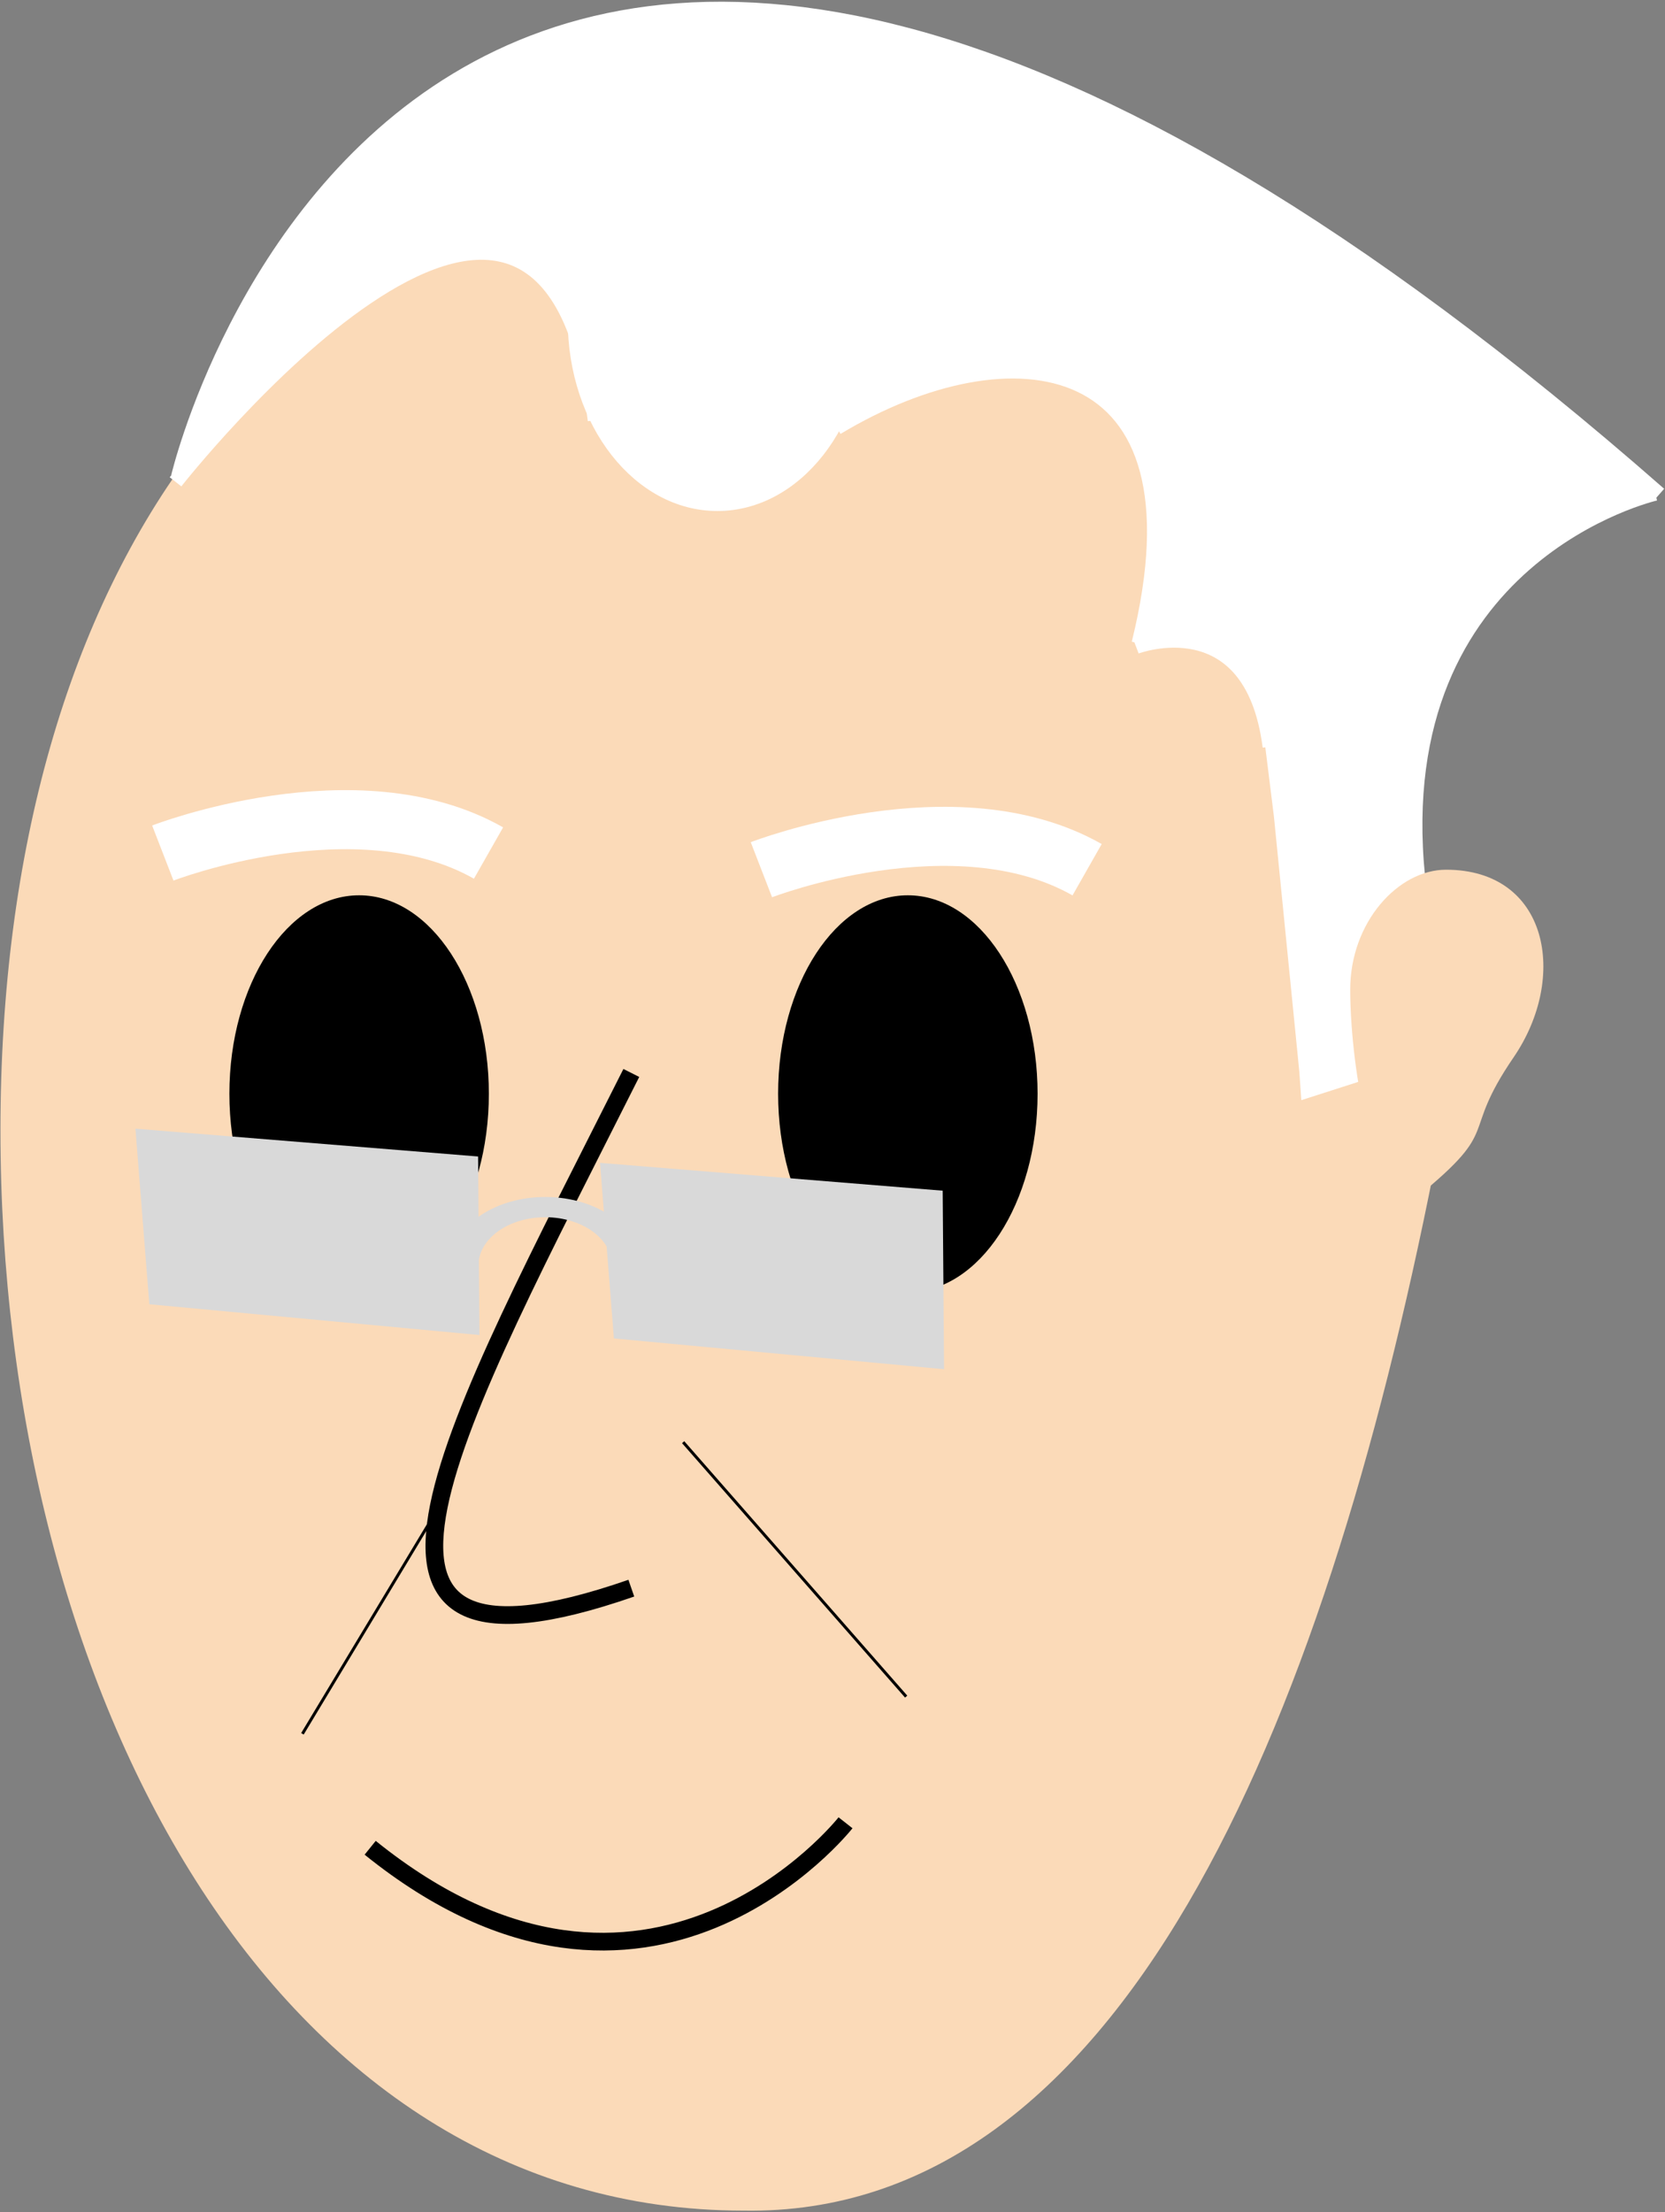 <svg width="564" height="749" viewBox="0 0 564 749" fill="none" xmlns="http://www.w3.org/2000/svg">
<rect x="0" y="0" width="564" height="749" fill="#808080" stroke="none"/>
<path d="M560.741 167.029C560.741 167.029 469.298 187.86 480.231 296.961" stroke="white" stroke-width="5"/>
<path d="M10.093 368.57C10.093 556.013 100.563 730.366 256.597 730.366C380.936 732.407 448.519 571.031 485.659 381.198C485.659 193.755 412.632 51.574 256.597 51.574C100.563 51.574 10.093 181.127 10.093 368.57Z" fill="#FBDAB8"/>
<path d="M0.153 382.697C0.153 572.23 92.552 748.527 251.915 748.527C378.907 750.591 447.931 587.416 485.863 395.466C485.863 205.933 411.278 62.166 251.915 62.166C92.552 62.166 0.153 193.163 0.153 382.697Z" fill="#FBDAB8"/>
<ellipse cx="43.946" cy="67.2" rx="43.946" ry="67.2" transform="matrix(-1 0 0 1 165.595 303.149)" fill="black"/>
<ellipse cx="43.946" cy="67.2" rx="43.946" ry="67.2" transform="matrix(-1 0 0 1 351.468 303.149)" fill="black"/>
<path d="M213.852 363.31C153.927 482.42 99.879 577.304 213.852 537.759" stroke="black" stroke-width="6"/>
<path d="M286.411 617.202C286.411 617.202 219.856 701.829 125.391 625.664" stroke="black" stroke-width="6"/>
<path d="M231.412 488.33L306.953 574.479" stroke="black"/>
<path d="M147.257 512.691L102.442 587.076" stroke="black"/>
<path d="M55.152 288.841C55.152 288.841 120.752 263.419 165.48 288.841" stroke="white" stroke-width="20"/>
<path d="M257.917 294.49C257.917 294.49 323.518 269.068 368.246 294.49" stroke="white" stroke-width="20"/>
<ellipse cx="243.339" cy="115.834" rx="37.108" ry="57.198" fill="#D9D9D9"/>
<ellipse cx="243.008" cy="108.419" rx="50.691" ry="64.613" fill="white"/>
<path d="M59.459 163.146C59.459 163.146 185.028 3.202 201.594 142.314" stroke="white" stroke-width="5"/>
<path d="M283.429 144.785C342.072 109.479 410.654 117.246 385.806 217.873" stroke="white" stroke-width="5"/>
<path d="M411.98 204.103L465.426 187.861L489.839 356.783L440.804 372.52L440.142 362.987L431.527 276.483L427.883 247.178L428.214 245.059L411.98 204.103Z" fill="white"/>
<path d="M430.202 252.827C423.907 204.103 384.812 218.932 384.812 218.932" stroke="white" stroke-width="5"/>
<path d="M60.453 161.38C60.453 161.38 144.607 -198.756 562.066 167.383" stroke="white" stroke-width="5"/>
<path d="M80.332 107.006L101.867 73.464L126.716 45.571L157.197 23.681L189.003 10.264L223.129 3.202H257.255L294.694 7.439L366.258 32.508L426.889 64.99L513.694 127.132L556.102 163.499L560.409 167.029L544.175 172.679L526.946 181.505L508.393 198.1L492.49 219.285L483.213 244.353L477.912 276.483L467.309 219.285L416.618 207.986L421.256 225.287L408.666 217.519H387.462L390.073 196.614L391.769 181.859L388.787 162.439L384.149 146.551L373.547 134.546L366.258 130.663L351.68 125.719H330.807L284.423 141.961L194.305 107.006L188.403 98.421L170.45 85.116H157.197L139.168 90.354L97.56 121.483L61.56 159.618L80.332 107.006Z" fill="white"/>
<path d="M512.7 358.044C494.091 385.231 509.442 381.347 479.955 405.356C463.723 405.356 457.37 357.909 457.37 335.094C457.37 312.279 473.607 294.49 489.839 294.49C524.498 294.49 531.309 330.857 512.7 358.044Z" fill="#FBDAB8"/>
<path d="M45.875 382.177L161.948 391.596L162.414 452.048L50.583 441.628L45.875 382.177Z" fill="#D9D9D9"/>
<path d="M203.25 393.752L319.323 403.171L319.789 463.623L207.958 453.203L203.25 393.752Z" fill="#D9D9D9"/>
<path d="M216.834 428.494C216.834 422.396 213.506 416.544 207.571 412.203C201.636 407.863 193.571 405.384 185.122 405.304C176.673 405.223 168.519 407.547 162.427 411.772C156.335 415.998 152.794 421.785 152.57 427.88L162.068 428.062C162.226 423.768 164.72 419.692 169.011 416.716C173.302 413.74 179.045 412.103 184.996 412.16C190.947 412.217 196.628 413.963 200.808 417.02C204.989 420.077 207.332 424.199 207.332 428.494H216.834Z" fill="#D9D9D9"/>
</svg>
